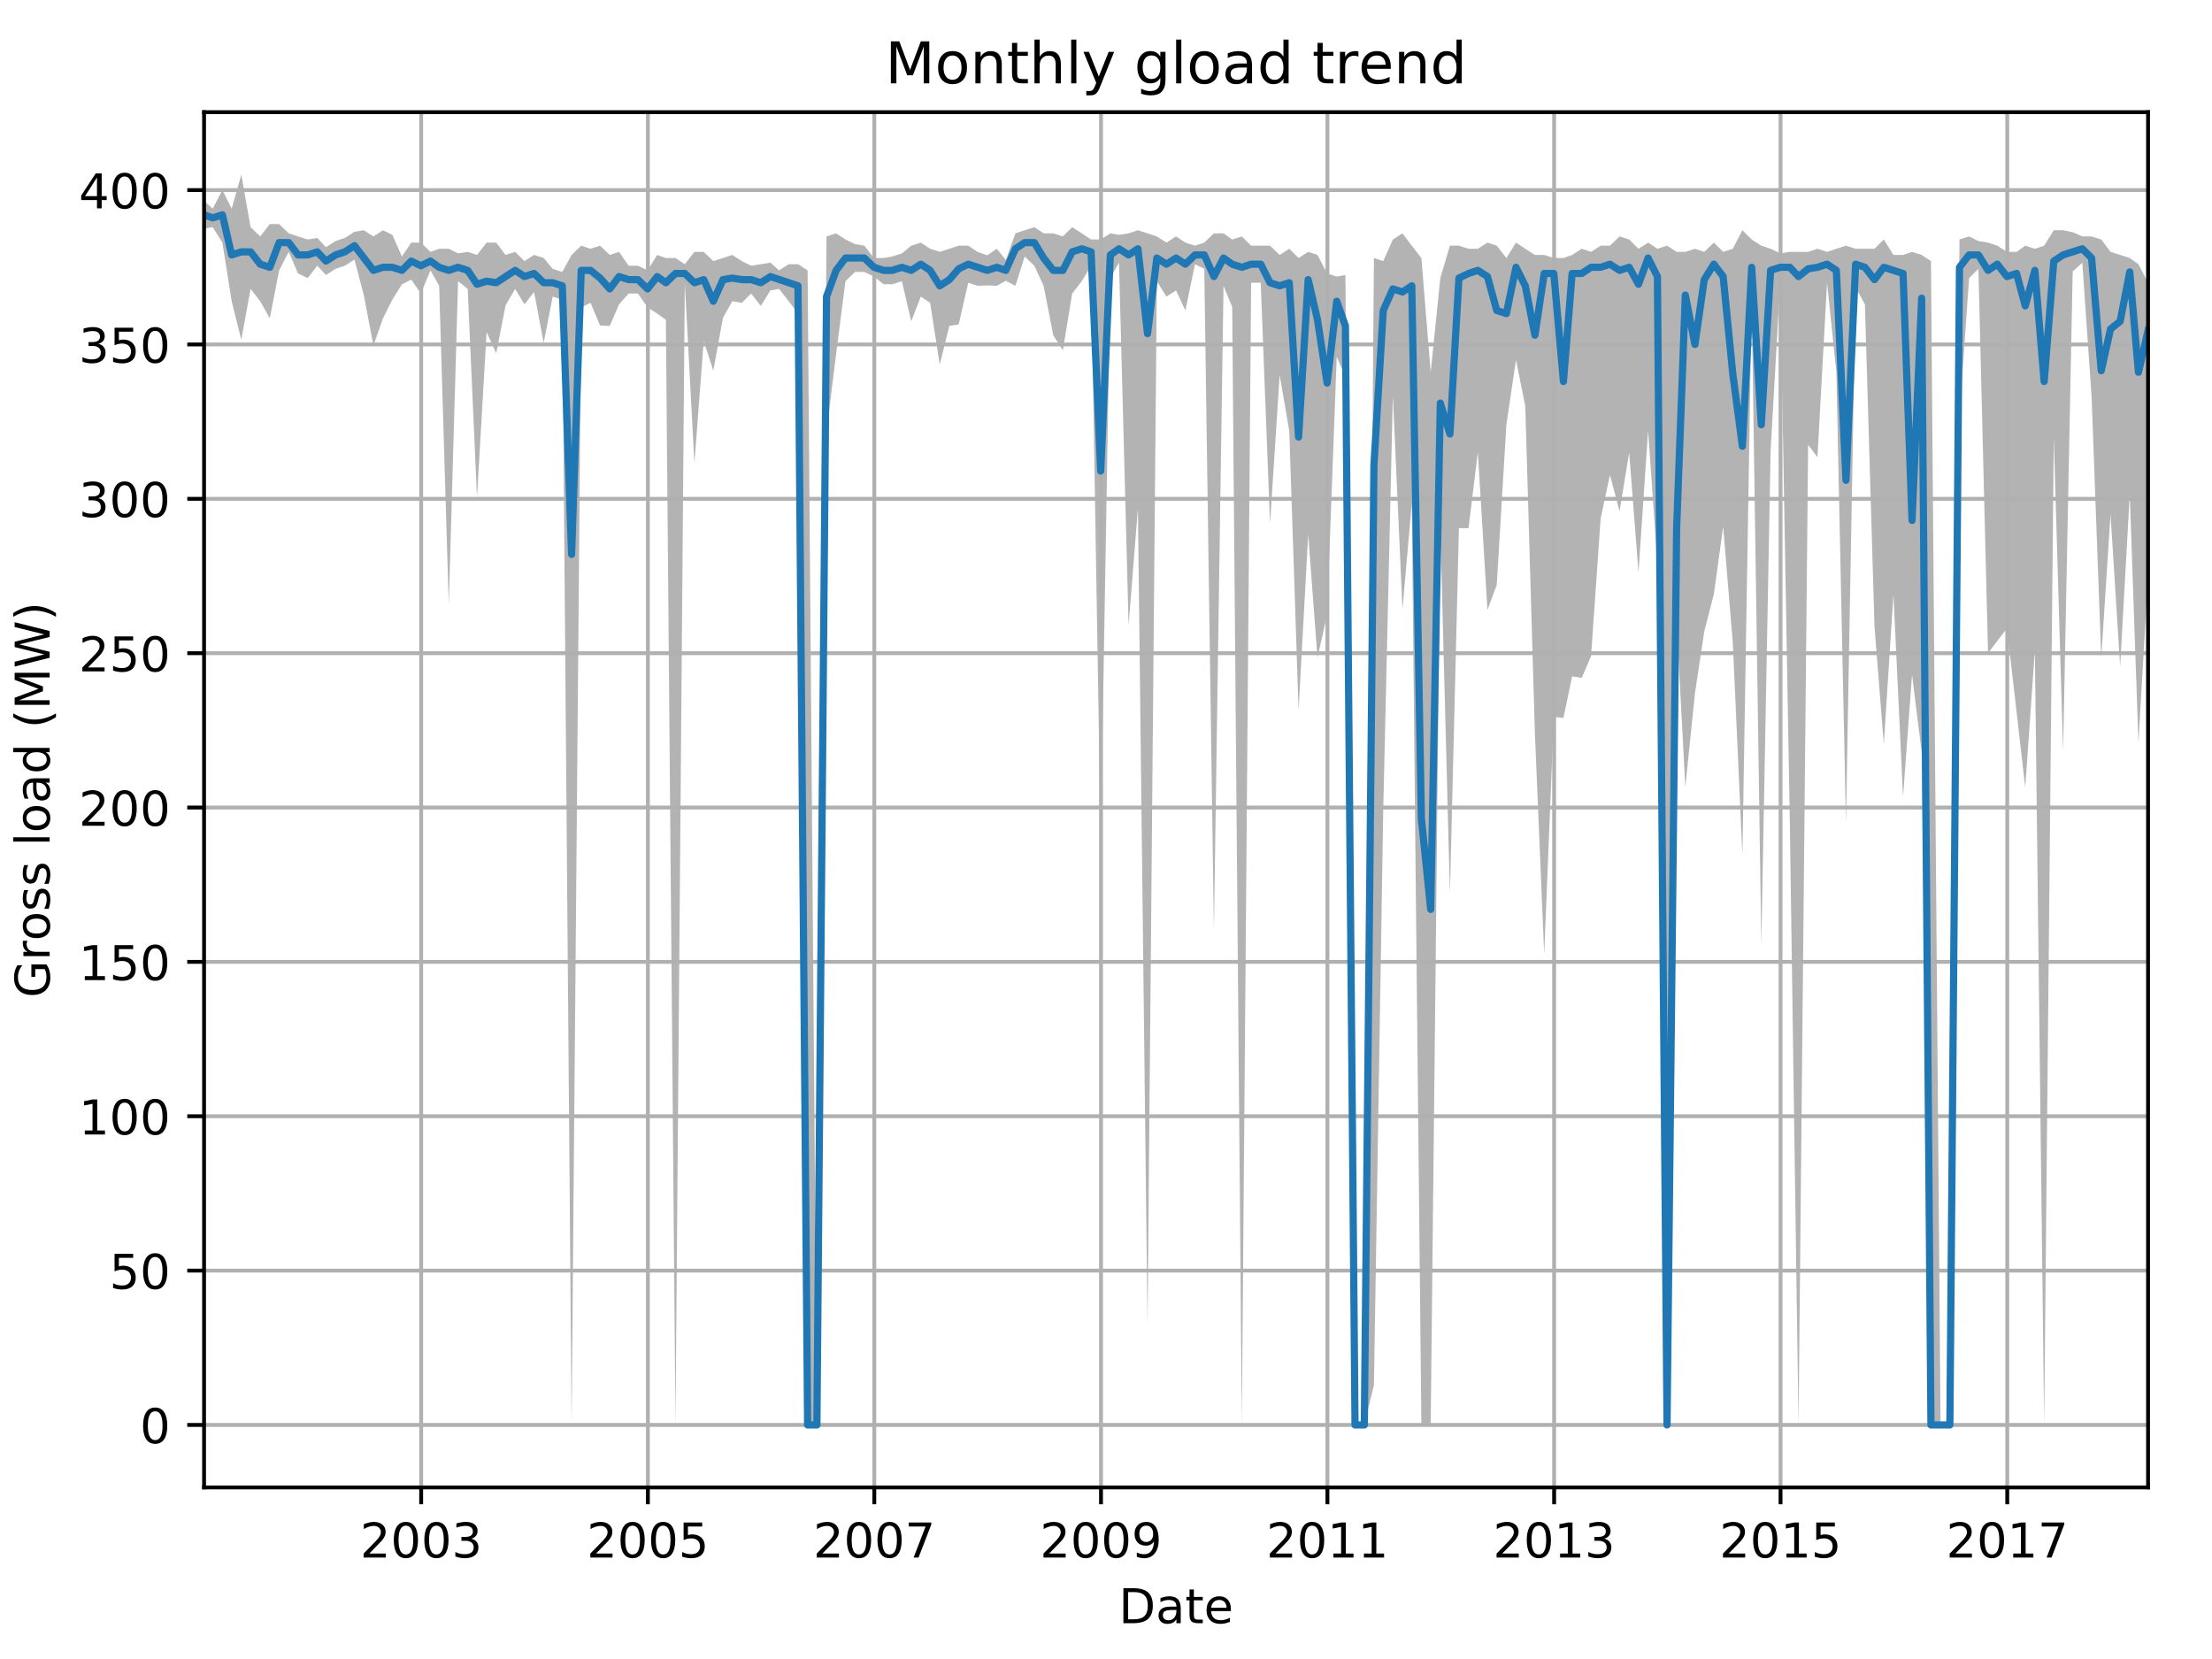<?xml version="1.0" encoding="utf-8" standalone="no"?>
<!DOCTYPE svg PUBLIC "-//W3C//DTD SVG 1.1//EN"
  "http://www.w3.org/Graphics/SVG/1.1/DTD/svg11.dtd">
<!-- Created with matplotlib (http://matplotlib.org/) -->
<svg height="345.6pt" version="1.1" viewBox="0 0 460.8 345.6" width="460.8pt" xmlns="http://www.w3.org/2000/svg" xmlns:xlink="http://www.w3.org/1999/xlink">
 <defs>
  <style type="text/css">
*{stroke-linecap:butt;stroke-linejoin:round;}
  </style>
 </defs>
 <g id="figure_1">
  <g id="patch_1">
   <path d="M 0 345.6 
L 460.8 345.6 
L 460.8 0 
L 0 0 
z
" style="fill:none;"/>
  </g>
  <g id="axes_1">
   <g id="patch_2">
    <path d="M 42.511 309.863 
L 447.48 309.863 
L 447.48 23.365 
L 42.511 23.365 
z
" style="fill:none;"/>
   </g>
   <g id="PolyCollection_1">
    <path clip-path="url(#p2f09c6c5ed)" d="M 42.511 41.854 
L 42.511 47.642 
L 44.32 47.32 
L 46.323 50.536 
L 48.261 62.755 
L 50.264 70.793 
L 52.203 60.182 
L 54.205 62.755 
L 56.208 66.292 
L 58.147 56.324 
L 60.149 52.465 
L 62.088 56.967 
L 64.091 57.931 
L 66.094 55.359 
L 67.903 57.288 
L 69.905 56.002 
L 71.844 55.359 
L 73.847 54.073 
L 75.785 61.468 
L 77.788 71.999 
L 79.791 66.292 
L 81.729 62.433 
L 83.732 59.218 
L 85.67 58.253 
L 87.673 61.147 
L 89.676 56.324 
L 91.485 59.539 
L 93.488 126.019 
L 95.426 58.574 
L 97.429 60.182 
L 99.367 103.591 
L 101.37 69.186 
L 103.373 73.607 
L 105.311 63.639 
L 107.314 60.182 
L 109.252 63.398 
L 111.255 60.825 
L 113.258 71.436 
L 115.132 61.79 
L 117.135 62.433 
L 119.073 296.841 
L 121.076 64.041 
L 123.014 63.076 
L 125.017 67.819 
L 127.02 67.899 
L 128.958 63.398 
L 130.961 61.147 
L 132.899 61.147 
L 134.902 64.041 
L 136.905 65.327 
L 138.714 66.613 
L 140.717 296.841 
L 142.655 58.896 
L 144.658 96.517 
L 146.596 71.034 
L 148.599 77.224 
L 150.602 66.211 
L 152.54 62.755 
L 154.543 63.076 
L 156.481 61.147 
L 158.484 63.719 
L 160.487 60.504 
L 162.296 60.182 
L 164.299 62.755 
L 166.237 65.327 
L 168.24 296.841 
L 170.178 296.841 
L 172.181 90.006 
L 174.184 73.687 
L 176.123 58.574 
L 178.125 56.645 
L 180.064 56.645 
L 182.067 57.61 
L 184.069 59.218 
L 185.878 59.218 
L 187.881 58.574 
L 189.82 66.935 
L 191.822 61.79 
L 193.761 63.076 
L 195.764 75.938 
L 197.767 67.899 
L 199.705 67.578 
L 201.708 58.896 
L 203.646 59.539 
L 205.649 59.459 
L 207.652 59.539 
L 209.525 58.494 
L 211.528 59.539 
L 213.466 53.43 
L 215.469 55.359 
L 217.408 59.539 
L 219.41 69.829 
L 221.413 72.964 
L 223.352 61.147 
L 225.355 58.574 
L 227.293 55.359 
L 229.296 175.296 
L 231.299 57.931 
L 233.108 54.716 
L 235.11 130.279 
L 237.049 105.842 
L 239.052 276.181 
L 240.99 58.574 
L 242.993 61.79 
L 244.996 60.504 
L 246.934 64.684 
L 248.937 55.037 
L 250.875 56.002 
L 252.878 193.865 
L 254.881 59.539 
L 256.69 63.96 
L 258.693 296.841 
L 260.631 58.896 
L 262.634 58.896 
L 264.572 109.057 
L 266.575 78.108 
L 268.578 89.765 
L 270.516 147.965 
L 272.519 111.308 
L 274.457 137.032 
L 276.46 128.029 
L 278.463 74.33 
L 280.272 78.51 
L 282.275 296.841 
L 284.213 296.841 
L 286.216 288.561 
L 288.154 168.624 
L 290.157 82.369 
L 292.16 126.903 
L 294.098 104.877 
L 296.101 296.841 
L 298.04 296.841 
L 300.042 110.022 
L 302.045 186.148 
L 303.919 110.022 
L 305.922 110.022 
L 307.86 94.186 
L 309.863 127.064 
L 311.801 121.839 
L 313.804 88.478 
L 315.807 74.973 
L 317.745 84.62 
L 319.748 152.788 
L 321.686 198.769 
L 323.689 149.331 
L 325.692 149.572 
L 327.501 140.891 
L 329.504 141.212 
L 331.442 136.71 
L 333.445 108.012 
L 335.384 98.929 
L 337.386 106.485 
L 339.389 94.266 
L 341.328 119.266 
L 343.33 89.684 
L 345.269 117.418 
L 347.272 296.841 
L 349.274 129.636 
L 351.083 163.962 
L 353.086 144.428 
L 355.025 131.566 
L 357.028 123.768 
L 358.966 109.7 
L 360.969 133.816 
L 362.972 178.11 
L 364.91 62.433 
L 366.913 196.759 
L 368.851 93.945 
L 370.854 58.574 
L 372.857 171.437 
L 374.666 296.841 
L 376.669 92.658 
L 378.607 95.231 
L 380.61 58.896 
L 382.548 77.546 
L 384.551 171.437 
L 386.554 59.861 
L 388.492 63.398 
L 390.495 130.601 
L 392.433 155.039 
L 394.436 123.849 
L 396.439 165.971 
L 398.313 140.569 
L 400.315 156.646 
L 402.254 296.841 
L 404.257 296.841 
L 406.195 296.841 
L 408.198 86.549 
L 410.201 57.931 
L 412.139 56.002 
L 414.142 136.067 
L 416.08 133.495 
L 418.083 130.923 
L 420.086 148.286 
L 421.895 164.042 
L 423.898 135.424 
L 425.836 296.841 
L 427.839 91.051 
L 429.777 156.566 
L 431.78 56.565 
L 433.783 54.716 
L 435.721 82.69 
L 437.724 137.032 
L 439.662 107.128 
L 441.665 138.8 
L 443.668 102.948 
L 445.477 154.717 
L 447.48 119.99 
L 447.48 58.896 
L 447.48 58.896 
L 445.477 55.037 
L 443.668 53.751 
L 441.665 53.108 
L 439.662 52.465 
L 437.724 49.893 
L 435.721 49.25 
L 433.783 49.25 
L 431.78 48.365 
L 429.777 47.963 
L 427.839 47.963 
L 425.836 51.179 
L 423.898 51.822 
L 421.895 51.179 
L 420.086 52.465 
L 418.083 52.465 
L 416.08 51.179 
L 414.142 50.536 
L 412.139 50.214 
L 410.201 49.25 
L 408.198 49.893 
L 406.195 296.841 
L 404.257 296.841 
L 402.254 54.394 
L 400.315 53.108 
L 398.313 52.465 
L 396.439 53.108 
L 394.436 53.108 
L 392.433 49.893 
L 390.495 51.822 
L 388.492 51.822 
L 386.554 51.822 
L 384.551 51.179 
L 382.548 51.822 
L 380.61 52.465 
L 378.607 51.822 
L 376.669 52.465 
L 374.666 52.465 
L 372.857 52.465 
L 370.854 52.787 
L 368.851 51.822 
L 366.913 51.179 
L 364.91 49.893 
L 362.972 47.963 
L 360.969 51.822 
L 358.966 52.465 
L 357.028 50.536 
L 355.025 52.465 
L 353.086 51.822 
L 351.083 52.465 
L 349.274 52.465 
L 347.272 51.179 
L 345.269 51.822 
L 343.33 50.536 
L 341.328 51.822 
L 339.389 49.893 
L 337.386 49.25 
L 335.384 51.179 
L 333.445 51.179 
L 331.442 52.465 
L 329.504 51.822 
L 327.501 53.108 
L 325.692 53.751 
L 323.689 53.751 
L 321.686 53.108 
L 319.748 53.108 
L 317.745 51.822 
L 315.807 50.536 
L 313.804 53.751 
L 311.801 51.179 
L 309.863 50.536 
L 307.86 51.822 
L 305.922 51.822 
L 303.919 51.179 
L 302.045 51.179 
L 300.042 57.931 
L 298.04 77.546 
L 296.101 53.751 
L 294.098 51.179 
L 292.16 48.606 
L 290.157 49.893 
L 288.154 54.394 
L 286.216 53.751 
L 284.213 296.841 
L 282.275 296.841 
L 280.272 57.288 
L 278.463 57.61 
L 276.46 56.967 
L 274.457 53.108 
L 272.519 52.465 
L 270.516 53.751 
L 268.578 51.822 
L 266.575 53.108 
L 264.572 51.179 
L 262.634 51.179 
L 260.631 51.179 
L 258.693 49.25 
L 256.69 49.893 
L 254.881 48.606 
L 252.878 48.606 
L 250.875 50.536 
L 248.937 51.179 
L 246.934 50.536 
L 244.996 49.25 
L 242.993 50.536 
L 240.99 49.25 
L 239.052 48.606 
L 237.049 47.963 
L 235.11 48.606 
L 233.108 48.928 
L 231.299 48.606 
L 229.296 49.893 
L 227.293 49.893 
L 225.355 48.606 
L 223.352 47.32 
L 221.413 49.25 
L 219.41 48.606 
L 217.408 48.606 
L 215.469 47.32 
L 213.466 47.963 
L 211.528 48.606 
L 209.525 54.153 
L 207.652 51.822 
L 205.649 53.189 
L 203.646 52.465 
L 201.708 51.179 
L 199.705 51.179 
L 197.767 51.822 
L 195.764 52.465 
L 193.761 51.822 
L 191.822 50.536 
L 189.82 51.179 
L 187.881 52.787 
L 185.878 53.43 
L 184.069 53.751 
L 182.067 53.751 
L 180.064 51.179 
L 178.125 50.857 
L 176.123 49.893 
L 174.184 48.606 
L 172.181 49.25 
L 170.178 296.841 
L 168.24 56.324 
L 166.237 55.037 
L 164.299 55.037 
L 162.296 56.324 
L 160.487 54.716 
L 158.484 55.037 
L 156.481 55.359 
L 154.543 54.394 
L 152.54 53.108 
L 150.602 53.751 
L 148.599 54.394 
L 146.596 52.465 
L 144.658 52.465 
L 142.655 55.037 
L 140.717 53.751 
L 138.714 53.751 
L 136.905 53.108 
L 134.902 56.324 
L 132.899 55.359 
L 130.961 55.359 
L 128.958 52.465 
L 127.02 53.108 
L 125.017 51.179 
L 123.014 51.822 
L 121.076 51.179 
L 119.073 53.108 
L 117.135 56.645 
L 115.132 56.002 
L 113.258 53.751 
L 111.255 53.108 
L 109.252 54.394 
L 107.314 52.465 
L 105.311 53.108 
L 103.373 50.536 
L 101.37 50.536 
L 99.367 53.108 
L 97.429 52.465 
L 95.426 52.787 
L 93.488 51.822 
L 91.485 51.822 
L 89.676 52.465 
L 87.673 50.536 
L 85.67 50.536 
L 83.732 53.43 
L 81.729 48.928 
L 79.791 47.963 
L 77.788 49.25 
L 75.785 47.963 
L 73.847 48.285 
L 71.844 49.571 
L 69.905 50.214 
L 67.903 51.5 
L 66.094 49.571 
L 64.091 49.893 
L 62.088 49.25 
L 60.149 48.606 
L 58.147 46.677 
L 56.208 46.677 
L 54.205 49.25 
L 52.203 47.32 
L 50.264 36.388 
L 48.261 43.462 
L 46.323 39.603 
L 44.32 43.462 
L 42.511 41.854 
z
" style="fill:#808080;fill-opacity:0.6;"/>
   </g>
   <g id="matplotlib.axis_1">
    <g id="xtick_1">
     <g id="line2d_1">
      <path clip-path="url(#p2f09c6c5ed)" d="M 87.737 309.863 
L 87.737 23.365 
" style="fill:none;stroke:#b0b0b0;stroke-linecap:square;stroke-width:0.8;"/>
     </g>
     <g id="line2d_2">
      <defs>
       <path d="M 0 0 
L 0 3.5 
" id="m4cd901f637" style="stroke:#000000;stroke-width:0.8;"/>
      </defs>
      <g>
       <use style="stroke:#000000;stroke-width:0.8;" x="87.737" xlink:href="#m4cd901f637" y="309.863"/>
      </g>
     </g>
     <g id="text_1">
      <!-- 2003 -->
      <defs>
       <path d="M 19.188 8.297 
L 53.609 8.297 
L 53.609 0 
L 7.328 0 
L 7.328 8.297 
Q 12.938 14.109 22.625 23.891 
Q 32.328 33.688 34.812 36.531 
Q 39.547 41.844 41.422 45.531 
Q 43.312 49.219 43.312 52.781 
Q 43.312 58.594 39.234 62.25 
Q 35.156 65.922 28.609 65.922 
Q 23.969 65.922 18.812 64.312 
Q 13.672 62.703 7.812 59.422 
L 7.812 69.391 
Q 13.766 71.781 18.938 73 
Q 24.125 74.219 28.422 74.219 
Q 39.75 74.219 46.484 68.547 
Q 53.219 62.891 53.219 53.422 
Q 53.219 48.922 51.531 44.891 
Q 49.859 40.875 45.406 35.406 
Q 44.188 33.984 37.641 27.219 
Q 31.109 20.453 19.188 8.297 
z
" id="DejaVuSans-32"/>
       <path d="M 31.781 66.406 
Q 24.172 66.406 20.328 58.906 
Q 16.5 51.422 16.5 36.375 
Q 16.5 21.391 20.328 13.891 
Q 24.172 6.391 31.781 6.391 
Q 39.453 6.391 43.281 13.891 
Q 47.125 21.391 47.125 36.375 
Q 47.125 51.422 43.281 58.906 
Q 39.453 66.406 31.781 66.406 
z
M 31.781 74.219 
Q 44.047 74.219 50.516 64.516 
Q 56.984 54.828 56.984 36.375 
Q 56.984 17.969 50.516 8.266 
Q 44.047 -1.422 31.781 -1.422 
Q 19.531 -1.422 13.062 8.266 
Q 6.594 17.969 6.594 36.375 
Q 6.594 54.828 13.062 64.516 
Q 19.531 74.219 31.781 74.219 
z
" id="DejaVuSans-30"/>
       <path d="M 40.578 39.312 
Q 47.656 37.797 51.625 33 
Q 55.609 28.219 55.609 21.188 
Q 55.609 10.406 48.188 4.484 
Q 40.766 -1.422 27.094 -1.422 
Q 22.516 -1.422 17.656 -0.516 
Q 12.797 0.391 7.625 2.203 
L 7.625 11.719 
Q 11.719 9.328 16.594 8.109 
Q 21.484 6.891 26.812 6.891 
Q 36.078 6.891 40.938 10.547 
Q 45.797 14.203 45.797 21.188 
Q 45.797 27.641 41.281 31.266 
Q 36.766 34.906 28.719 34.906 
L 20.219 34.906 
L 20.219 43.016 
L 29.109 43.016 
Q 36.375 43.016 40.234 45.922 
Q 44.094 48.828 44.094 54.297 
Q 44.094 59.906 40.109 62.906 
Q 36.141 65.922 28.719 65.922 
Q 24.656 65.922 20.016 65.031 
Q 15.375 64.156 9.812 62.312 
L 9.812 71.094 
Q 15.438 72.656 20.344 73.438 
Q 25.25 74.219 29.594 74.219 
Q 40.828 74.219 47.359 69.109 
Q 53.906 64.016 53.906 55.328 
Q 53.906 49.266 50.438 45.094 
Q 46.969 40.922 40.578 39.312 
z
" id="DejaVuSans-33"/>
      </defs>
      <g transform="translate(75.012 324.462)scale(0.1 -0.1)">
       <use xlink:href="#DejaVuSans-32"/>
       <use x="63.623" xlink:href="#DejaVuSans-30"/>
       <use x="127.246" xlink:href="#DejaVuSans-30"/>
       <use x="190.869" xlink:href="#DejaVuSans-33"/>
      </g>
     </g>
    </g>
    <g id="xtick_2">
     <g id="line2d_3">
      <path clip-path="url(#p2f09c6c5ed)" d="M 134.967 309.863 
L 134.967 23.365 
" style="fill:none;stroke:#b0b0b0;stroke-linecap:square;stroke-width:0.8;"/>
     </g>
     <g id="line2d_4">
      <g>
       <use style="stroke:#000000;stroke-width:0.8;" x="134.967" xlink:href="#m4cd901f637" y="309.863"/>
      </g>
     </g>
     <g id="text_2">
      <!-- 2005 -->
      <defs>
       <path d="M 10.797 72.906 
L 49.516 72.906 
L 49.516 64.594 
L 19.828 64.594 
L 19.828 46.734 
Q 21.969 47.469 24.109 47.828 
Q 26.266 48.188 28.422 48.188 
Q 40.625 48.188 47.75 41.5 
Q 54.891 34.812 54.891 23.391 
Q 54.891 11.625 47.562 5.094 
Q 40.234 -1.422 26.906 -1.422 
Q 22.312 -1.422 17.547 -0.641 
Q 12.797 0.141 7.719 1.703 
L 7.719 11.625 
Q 12.109 9.234 16.797 8.062 
Q 21.484 6.891 26.703 6.891 
Q 35.156 6.891 40.078 11.328 
Q 45.016 15.766 45.016 23.391 
Q 45.016 31 40.078 35.438 
Q 35.156 39.891 26.703 39.891 
Q 22.75 39.891 18.812 39.016 
Q 14.891 38.141 10.797 36.281 
z
" id="DejaVuSans-35"/>
      </defs>
      <g transform="translate(122.242 324.462)scale(0.1 -0.1)">
       <use xlink:href="#DejaVuSans-32"/>
       <use x="63.623" xlink:href="#DejaVuSans-30"/>
       <use x="127.246" xlink:href="#DejaVuSans-30"/>
       <use x="190.869" xlink:href="#DejaVuSans-35"/>
      </g>
     </g>
    </g>
    <g id="xtick_3">
     <g id="line2d_5">
      <path clip-path="url(#p2f09c6c5ed)" d="M 182.131 309.863 
L 182.131 23.365 
" style="fill:none;stroke:#b0b0b0;stroke-linecap:square;stroke-width:0.8;"/>
     </g>
     <g id="line2d_6">
      <g>
       <use style="stroke:#000000;stroke-width:0.8;" x="182.131" xlink:href="#m4cd901f637" y="309.863"/>
      </g>
     </g>
     <g id="text_3">
      <!-- 2007 -->
      <defs>
       <path d="M 8.203 72.906 
L 55.078 72.906 
L 55.078 68.703 
L 28.609 0 
L 18.312 0 
L 43.219 64.594 
L 8.203 64.594 
z
" id="DejaVuSans-37"/>
      </defs>
      <g transform="translate(169.406 324.462)scale(0.1 -0.1)">
       <use xlink:href="#DejaVuSans-32"/>
       <use x="63.623" xlink:href="#DejaVuSans-30"/>
       <use x="127.246" xlink:href="#DejaVuSans-30"/>
       <use x="190.869" xlink:href="#DejaVuSans-37"/>
      </g>
     </g>
    </g>
    <g id="xtick_4">
     <g id="line2d_7">
      <path clip-path="url(#p2f09c6c5ed)" d="M 229.36 309.863 
L 229.36 23.365 
" style="fill:none;stroke:#b0b0b0;stroke-linecap:square;stroke-width:0.8;"/>
     </g>
     <g id="line2d_8">
      <g>
       <use style="stroke:#000000;stroke-width:0.8;" x="229.36" xlink:href="#m4cd901f637" y="309.863"/>
      </g>
     </g>
     <g id="text_4">
      <!-- 2009 -->
      <defs>
       <path d="M 10.984 1.516 
L 10.984 10.5 
Q 14.703 8.734 18.5 7.812 
Q 22.312 6.891 25.984 6.891 
Q 35.75 6.891 40.891 13.453 
Q 46.047 20.016 46.781 33.406 
Q 43.953 29.203 39.594 26.953 
Q 35.25 24.703 29.984 24.703 
Q 19.047 24.703 12.672 31.312 
Q 6.297 37.938 6.297 49.422 
Q 6.297 60.641 12.938 67.422 
Q 19.578 74.219 30.609 74.219 
Q 43.266 74.219 49.922 64.516 
Q 56.594 54.828 56.594 36.375 
Q 56.594 19.141 48.406 8.859 
Q 40.234 -1.422 26.422 -1.422 
Q 22.703 -1.422 18.891 -0.688 
Q 15.094 0.047 10.984 1.516 
z
M 30.609 32.422 
Q 37.25 32.422 41.125 36.953 
Q 45.016 41.5 45.016 49.422 
Q 45.016 57.281 41.125 61.844 
Q 37.25 66.406 30.609 66.406 
Q 23.969 66.406 20.094 61.844 
Q 16.219 57.281 16.219 49.422 
Q 16.219 41.5 20.094 36.953 
Q 23.969 32.422 30.609 32.422 
z
" id="DejaVuSans-39"/>
      </defs>
      <g transform="translate(216.635 324.462)scale(0.1 -0.1)">
       <use xlink:href="#DejaVuSans-32"/>
       <use x="63.623" xlink:href="#DejaVuSans-30"/>
       <use x="127.246" xlink:href="#DejaVuSans-30"/>
       <use x="190.869" xlink:href="#DejaVuSans-39"/>
      </g>
     </g>
    </g>
    <g id="xtick_5">
     <g id="line2d_9">
      <path clip-path="url(#p2f09c6c5ed)" d="M 276.525 309.863 
L 276.525 23.365 
" style="fill:none;stroke:#b0b0b0;stroke-linecap:square;stroke-width:0.8;"/>
     </g>
     <g id="line2d_10">
      <g>
       <use style="stroke:#000000;stroke-width:0.8;" x="276.525" xlink:href="#m4cd901f637" y="309.863"/>
      </g>
     </g>
     <g id="text_5">
      <!-- 2011 -->
      <defs>
       <path d="M 12.406 8.297 
L 28.516 8.297 
L 28.516 63.922 
L 10.984 60.406 
L 10.984 69.391 
L 28.422 72.906 
L 38.281 72.906 
L 38.281 8.297 
L 54.391 8.297 
L 54.391 0 
L 12.406 0 
z
" id="DejaVuSans-31"/>
      </defs>
      <g transform="translate(263.8 324.462)scale(0.1 -0.1)">
       <use xlink:href="#DejaVuSans-32"/>
       <use x="63.623" xlink:href="#DejaVuSans-30"/>
       <use x="127.246" xlink:href="#DejaVuSans-31"/>
       <use x="190.869" xlink:href="#DejaVuSans-31"/>
      </g>
     </g>
    </g>
    <g id="xtick_6">
     <g id="line2d_11">
      <path clip-path="url(#p2f09c6c5ed)" d="M 323.754 309.863 
L 323.754 23.365 
" style="fill:none;stroke:#b0b0b0;stroke-linecap:square;stroke-width:0.8;"/>
     </g>
     <g id="line2d_12">
      <g>
       <use style="stroke:#000000;stroke-width:0.8;" x="323.754" xlink:href="#m4cd901f637" y="309.863"/>
      </g>
     </g>
     <g id="text_6">
      <!-- 2013 -->
      <g transform="translate(311.029 324.462)scale(0.1 -0.1)">
       <use xlink:href="#DejaVuSans-32"/>
       <use x="63.623" xlink:href="#DejaVuSans-30"/>
       <use x="127.246" xlink:href="#DejaVuSans-31"/>
       <use x="190.869" xlink:href="#DejaVuSans-33"/>
      </g>
     </g>
    </g>
    <g id="xtick_7">
     <g id="line2d_13">
      <path clip-path="url(#p2f09c6c5ed)" d="M 370.918 309.863 
L 370.918 23.365 
" style="fill:none;stroke:#b0b0b0;stroke-linecap:square;stroke-width:0.8;"/>
     </g>
     <g id="line2d_14">
      <g>
       <use style="stroke:#000000;stroke-width:0.8;" x="370.918" xlink:href="#m4cd901f637" y="309.863"/>
      </g>
     </g>
     <g id="text_7">
      <!-- 2015 -->
      <g transform="translate(358.193 324.462)scale(0.1 -0.1)">
       <use xlink:href="#DejaVuSans-32"/>
       <use x="63.623" xlink:href="#DejaVuSans-30"/>
       <use x="127.246" xlink:href="#DejaVuSans-31"/>
       <use x="190.869" xlink:href="#DejaVuSans-35"/>
      </g>
     </g>
    </g>
    <g id="xtick_8">
     <g id="line2d_15">
      <path clip-path="url(#p2f09c6c5ed)" d="M 418.148 309.863 
L 418.148 23.365 
" style="fill:none;stroke:#b0b0b0;stroke-linecap:square;stroke-width:0.8;"/>
     </g>
     <g id="line2d_16">
      <g>
       <use style="stroke:#000000;stroke-width:0.8;" x="418.148" xlink:href="#m4cd901f637" y="309.863"/>
      </g>
     </g>
     <g id="text_8">
      <!-- 2017 -->
      <g transform="translate(405.423 324.462)scale(0.1 -0.1)">
       <use xlink:href="#DejaVuSans-32"/>
       <use x="63.623" xlink:href="#DejaVuSans-30"/>
       <use x="127.246" xlink:href="#DejaVuSans-31"/>
       <use x="190.869" xlink:href="#DejaVuSans-37"/>
      </g>
     </g>
    </g>
    <g id="text_9">
     <!-- Date -->
     <defs>
      <path d="M 19.672 64.797 
L 19.672 8.109 
L 31.594 8.109 
Q 46.688 8.109 53.688 14.938 
Q 60.688 21.781 60.688 36.531 
Q 60.688 51.172 53.688 57.984 
Q 46.688 64.797 31.594 64.797 
z
M 9.812 72.906 
L 30.078 72.906 
Q 51.266 72.906 61.172 64.094 
Q 71.094 55.281 71.094 36.531 
Q 71.094 17.672 61.125 8.828 
Q 51.172 0 30.078 0 
L 9.812 0 
z
" id="DejaVuSans-44"/>
      <path d="M 34.281 27.484 
Q 23.391 27.484 19.188 25 
Q 14.984 22.516 14.984 16.5 
Q 14.984 11.719 18.141 8.906 
Q 21.297 6.109 26.703 6.109 
Q 34.188 6.109 38.703 11.406 
Q 43.219 16.703 43.219 25.484 
L 43.219 27.484 
z
M 52.203 31.203 
L 52.203 0 
L 43.219 0 
L 43.219 8.297 
Q 40.141 3.328 35.547 0.953 
Q 30.953 -1.422 24.312 -1.422 
Q 15.922 -1.422 10.953 3.297 
Q 6 8.016 6 15.922 
Q 6 25.141 12.172 29.828 
Q 18.359 34.516 30.609 34.516 
L 43.219 34.516 
L 43.219 35.406 
Q 43.219 41.609 39.141 45 
Q 35.062 48.391 27.688 48.391 
Q 23 48.391 18.547 47.266 
Q 14.109 46.141 10.016 43.891 
L 10.016 52.203 
Q 14.938 54.109 19.578 55.047 
Q 24.219 56 28.609 56 
Q 40.484 56 46.344 49.844 
Q 52.203 43.703 52.203 31.203 
z
" id="DejaVuSans-61"/>
      <path d="M 18.312 70.219 
L 18.312 54.688 
L 36.812 54.688 
L 36.812 47.703 
L 18.312 47.703 
L 18.312 18.016 
Q 18.312 11.328 20.141 9.422 
Q 21.969 7.516 27.594 7.516 
L 36.812 7.516 
L 36.812 0 
L 27.594 0 
Q 17.188 0 13.234 3.875 
Q 9.281 7.766 9.281 18.016 
L 9.281 47.703 
L 2.688 47.703 
L 2.688 54.688 
L 9.281 54.688 
L 9.281 70.219 
z
" id="DejaVuSans-74"/>
      <path d="M 56.203 29.594 
L 56.203 25.203 
L 14.891 25.203 
Q 15.484 15.922 20.484 11.062 
Q 25.484 6.203 34.422 6.203 
Q 39.594 6.203 44.453 7.469 
Q 49.312 8.734 54.109 11.281 
L 54.109 2.781 
Q 49.266 0.734 44.188 -0.344 
Q 39.109 -1.422 33.891 -1.422 
Q 20.797 -1.422 13.156 6.188 
Q 5.516 13.812 5.516 26.812 
Q 5.516 40.234 12.766 48.109 
Q 20.016 56 32.328 56 
Q 43.359 56 49.781 48.891 
Q 56.203 41.797 56.203 29.594 
z
M 47.219 32.234 
Q 47.125 39.594 43.094 43.984 
Q 39.062 48.391 32.422 48.391 
Q 24.906 48.391 20.391 44.141 
Q 15.875 39.891 15.188 32.172 
z
" id="DejaVuSans-65"/>
     </defs>
     <g transform="translate(233.045 338.14)scale(0.1 -0.1)">
      <use xlink:href="#DejaVuSans-44"/>
      <use x="77.002" xlink:href="#DejaVuSans-61"/>
      <use x="138.281" xlink:href="#DejaVuSans-74"/>
      <use x="177.49" xlink:href="#DejaVuSans-65"/>
     </g>
    </g>
   </g>
   <g id="matplotlib.axis_2">
    <g id="ytick_1">
     <g id="line2d_17">
      <path clip-path="url(#p2f09c6c5ed)" d="M 42.511 296.841 
L 447.48 296.841 
" style="fill:none;stroke:#b0b0b0;stroke-linecap:square;stroke-width:0.8;"/>
     </g>
     <g id="line2d_18">
      <defs>
       <path d="M 0 0 
L -3.5 0 
" id="m4e0c4a111c" style="stroke:#000000;stroke-width:0.8;"/>
      </defs>
      <g>
       <use style="stroke:#000000;stroke-width:0.8;" x="42.511" xlink:href="#m4e0c4a111c" y="296.841"/>
      </g>
     </g>
     <g id="text_10">
      <!-- 0 -->
      <g transform="translate(29.149 300.64)scale(0.1 -0.1)">
       <use xlink:href="#DejaVuSans-30"/>
      </g>
     </g>
    </g>
    <g id="ytick_2">
     <g id="line2d_19">
      <path clip-path="url(#p2f09c6c5ed)" d="M 42.511 264.686 
L 447.48 264.686 
" style="fill:none;stroke:#b0b0b0;stroke-linecap:square;stroke-width:0.8;"/>
     </g>
     <g id="line2d_20">
      <g>
       <use style="stroke:#000000;stroke-width:0.8;" x="42.511" xlink:href="#m4e0c4a111c" y="264.686"/>
      </g>
     </g>
     <g id="text_11">
      <!-- 50 -->
      <g transform="translate(22.786 268.485)scale(0.1 -0.1)">
       <use xlink:href="#DejaVuSans-35"/>
       <use x="63.623" xlink:href="#DejaVuSans-30"/>
      </g>
     </g>
    </g>
    <g id="ytick_3">
     <g id="line2d_21">
      <path clip-path="url(#p2f09c6c5ed)" d="M 42.511 232.531 
L 447.48 232.531 
" style="fill:none;stroke:#b0b0b0;stroke-linecap:square;stroke-width:0.8;"/>
     </g>
     <g id="line2d_22">
      <g>
       <use style="stroke:#000000;stroke-width:0.8;" x="42.511" xlink:href="#m4e0c4a111c" y="232.531"/>
      </g>
     </g>
     <g id="text_12">
      <!-- 100 -->
      <g transform="translate(16.424 236.331)scale(0.1 -0.1)">
       <use xlink:href="#DejaVuSans-31"/>
       <use x="63.623" xlink:href="#DejaVuSans-30"/>
       <use x="127.246" xlink:href="#DejaVuSans-30"/>
      </g>
     </g>
    </g>
    <g id="ytick_4">
     <g id="line2d_23">
      <path clip-path="url(#p2f09c6c5ed)" d="M 42.511 200.377 
L 447.48 200.377 
" style="fill:none;stroke:#b0b0b0;stroke-linecap:square;stroke-width:0.8;"/>
     </g>
     <g id="line2d_24">
      <g>
       <use style="stroke:#000000;stroke-width:0.8;" x="42.511" xlink:href="#m4e0c4a111c" y="200.377"/>
      </g>
     </g>
     <g id="text_13">
      <!-- 150 -->
      <g transform="translate(16.424 204.176)scale(0.1 -0.1)">
       <use xlink:href="#DejaVuSans-31"/>
       <use x="63.623" xlink:href="#DejaVuSans-35"/>
       <use x="127.246" xlink:href="#DejaVuSans-30"/>
      </g>
     </g>
    </g>
    <g id="ytick_5">
     <g id="line2d_25">
      <path clip-path="url(#p2f09c6c5ed)" d="M 42.511 168.222 
L 447.48 168.222 
" style="fill:none;stroke:#b0b0b0;stroke-linecap:square;stroke-width:0.8;"/>
     </g>
     <g id="line2d_26">
      <g>
       <use style="stroke:#000000;stroke-width:0.8;" x="42.511" xlink:href="#m4e0c4a111c" y="168.222"/>
      </g>
     </g>
     <g id="text_14">
      <!-- 200 -->
      <g transform="translate(16.424 172.021)scale(0.1 -0.1)">
       <use xlink:href="#DejaVuSans-32"/>
       <use x="63.623" xlink:href="#DejaVuSans-30"/>
       <use x="127.246" xlink:href="#DejaVuSans-30"/>
      </g>
     </g>
    </g>
    <g id="ytick_6">
     <g id="line2d_27">
      <path clip-path="url(#p2f09c6c5ed)" d="M 42.511 136.067 
L 447.48 136.067 
" style="fill:none;stroke:#b0b0b0;stroke-linecap:square;stroke-width:0.8;"/>
     </g>
     <g id="line2d_28">
      <g>
       <use style="stroke:#000000;stroke-width:0.8;" x="42.511" xlink:href="#m4e0c4a111c" y="136.067"/>
      </g>
     </g>
     <g id="text_15">
      <!-- 250 -->
      <g transform="translate(16.424 139.867)scale(0.1 -0.1)">
       <use xlink:href="#DejaVuSans-32"/>
       <use x="63.623" xlink:href="#DejaVuSans-35"/>
       <use x="127.246" xlink:href="#DejaVuSans-30"/>
      </g>
     </g>
    </g>
    <g id="ytick_7">
     <g id="line2d_29">
      <path clip-path="url(#p2f09c6c5ed)" d="M 42.511 103.913 
L 447.48 103.913 
" style="fill:none;stroke:#b0b0b0;stroke-linecap:square;stroke-width:0.8;"/>
     </g>
     <g id="line2d_30">
      <g>
       <use style="stroke:#000000;stroke-width:0.8;" x="42.511" xlink:href="#m4e0c4a111c" y="103.913"/>
      </g>
     </g>
     <g id="text_16">
      <!-- 300 -->
      <g transform="translate(16.424 107.712)scale(0.1 -0.1)">
       <use xlink:href="#DejaVuSans-33"/>
       <use x="63.623" xlink:href="#DejaVuSans-30"/>
       <use x="127.246" xlink:href="#DejaVuSans-30"/>
      </g>
     </g>
    </g>
    <g id="ytick_8">
     <g id="line2d_31">
      <path clip-path="url(#p2f09c6c5ed)" d="M 42.511 71.758 
L 447.48 71.758 
" style="fill:none;stroke:#b0b0b0;stroke-linecap:square;stroke-width:0.8;"/>
     </g>
     <g id="line2d_32">
      <g>
       <use style="stroke:#000000;stroke-width:0.8;" x="42.511" xlink:href="#m4e0c4a111c" y="71.758"/>
      </g>
     </g>
     <g id="text_17">
      <!-- 350 -->
      <g transform="translate(16.424 75.557)scale(0.1 -0.1)">
       <use xlink:href="#DejaVuSans-33"/>
       <use x="63.623" xlink:href="#DejaVuSans-35"/>
       <use x="127.246" xlink:href="#DejaVuSans-30"/>
      </g>
     </g>
    </g>
    <g id="ytick_9">
     <g id="line2d_33">
      <path clip-path="url(#p2f09c6c5ed)" d="M 42.511 39.603 
L 447.48 39.603 
" style="fill:none;stroke:#b0b0b0;stroke-linecap:square;stroke-width:0.8;"/>
     </g>
     <g id="line2d_34">
      <g>
       <use style="stroke:#000000;stroke-width:0.8;" x="42.511" xlink:href="#m4e0c4a111c" y="39.603"/>
      </g>
     </g>
     <g id="text_18">
      <!-- 400 -->
      <defs>
       <path d="M 37.797 64.312 
L 12.891 25.391 
L 37.797 25.391 
z
M 35.203 72.906 
L 47.609 72.906 
L 47.609 25.391 
L 58.016 25.391 
L 58.016 17.188 
L 47.609 17.188 
L 47.609 0 
L 37.797 0 
L 37.797 17.188 
L 4.891 17.188 
L 4.891 26.703 
z
" id="DejaVuSans-34"/>
      </defs>
      <g transform="translate(16.424 43.402)scale(0.1 -0.1)">
       <use xlink:href="#DejaVuSans-34"/>
       <use x="63.623" xlink:href="#DejaVuSans-30"/>
       <use x="127.246" xlink:href="#DejaVuSans-30"/>
      </g>
     </g>
    </g>
    <g id="text_19">
     <!-- Gross load (MW) -->
     <defs>
      <path d="M 59.516 10.406 
L 59.516 29.984 
L 43.406 29.984 
L 43.406 38.094 
L 69.281 38.094 
L 69.281 6.781 
Q 63.578 2.734 56.688 0.656 
Q 49.812 -1.422 42 -1.422 
Q 24.906 -1.422 15.25 8.562 
Q 5.609 18.562 5.609 36.375 
Q 5.609 54.25 15.25 64.234 
Q 24.906 74.219 42 74.219 
Q 49.125 74.219 55.547 72.453 
Q 61.969 70.703 67.391 67.281 
L 67.391 56.781 
Q 61.922 61.422 55.766 63.766 
Q 49.609 66.109 42.828 66.109 
Q 29.438 66.109 22.719 58.641 
Q 16.016 51.172 16.016 36.375 
Q 16.016 21.625 22.719 14.156 
Q 29.438 6.688 42.828 6.688 
Q 48.047 6.688 52.141 7.594 
Q 56.25 8.5 59.516 10.406 
z
" id="DejaVuSans-47"/>
      <path d="M 41.109 46.297 
Q 39.594 47.172 37.812 47.578 
Q 36.031 48 33.891 48 
Q 26.266 48 22.188 43.047 
Q 18.109 38.094 18.109 28.812 
L 18.109 0 
L 9.078 0 
L 9.078 54.688 
L 18.109 54.688 
L 18.109 46.188 
Q 20.953 51.172 25.484 53.578 
Q 30.031 56 36.531 56 
Q 37.453 56 38.578 55.875 
Q 39.703 55.766 41.062 55.516 
z
" id="DejaVuSans-72"/>
      <path d="M 30.609 48.391 
Q 23.391 48.391 19.188 42.75 
Q 14.984 37.109 14.984 27.297 
Q 14.984 17.484 19.156 11.844 
Q 23.344 6.203 30.609 6.203 
Q 37.797 6.203 41.984 11.859 
Q 46.188 17.531 46.188 27.297 
Q 46.188 37.016 41.984 42.703 
Q 37.797 48.391 30.609 48.391 
z
M 30.609 56 
Q 42.328 56 49.016 48.375 
Q 55.719 40.766 55.719 27.297 
Q 55.719 13.875 49.016 6.219 
Q 42.328 -1.422 30.609 -1.422 
Q 18.844 -1.422 12.172 6.219 
Q 5.516 13.875 5.516 27.297 
Q 5.516 40.766 12.172 48.375 
Q 18.844 56 30.609 56 
z
" id="DejaVuSans-6f"/>
      <path d="M 44.281 53.078 
L 44.281 44.578 
Q 40.484 46.531 36.375 47.5 
Q 32.281 48.484 27.875 48.484 
Q 21.188 48.484 17.844 46.438 
Q 14.5 44.391 14.5 40.281 
Q 14.5 37.156 16.891 35.375 
Q 19.281 33.594 26.516 31.984 
L 29.594 31.297 
Q 39.156 29.25 43.188 25.516 
Q 47.219 21.781 47.219 15.094 
Q 47.219 7.469 41.188 3.016 
Q 35.156 -1.422 24.609 -1.422 
Q 20.219 -1.422 15.453 -0.562 
Q 10.688 0.297 5.422 2 
L 5.422 11.281 
Q 10.406 8.688 15.234 7.391 
Q 20.062 6.109 24.812 6.109 
Q 31.156 6.109 34.562 8.281 
Q 37.984 10.453 37.984 14.406 
Q 37.984 18.062 35.516 20.016 
Q 33.062 21.969 24.703 23.781 
L 21.578 24.516 
Q 13.234 26.266 9.516 29.906 
Q 5.812 33.547 5.812 39.891 
Q 5.812 47.609 11.281 51.797 
Q 16.75 56 26.812 56 
Q 31.781 56 36.172 55.266 
Q 40.578 54.547 44.281 53.078 
z
" id="DejaVuSans-73"/>
      <path id="DejaVuSans-20"/>
      <path d="M 9.422 75.984 
L 18.406 75.984 
L 18.406 0 
L 9.422 0 
z
" id="DejaVuSans-6c"/>
      <path d="M 45.406 46.391 
L 45.406 75.984 
L 54.391 75.984 
L 54.391 0 
L 45.406 0 
L 45.406 8.203 
Q 42.578 3.328 38.25 0.953 
Q 33.938 -1.422 27.875 -1.422 
Q 17.969 -1.422 11.734 6.484 
Q 5.516 14.406 5.516 27.297 
Q 5.516 40.188 11.734 48.094 
Q 17.969 56 27.875 56 
Q 33.938 56 38.25 53.625 
Q 42.578 51.266 45.406 46.391 
z
M 14.797 27.297 
Q 14.797 17.391 18.875 11.75 
Q 22.953 6.109 30.078 6.109 
Q 37.203 6.109 41.297 11.75 
Q 45.406 17.391 45.406 27.297 
Q 45.406 37.203 41.297 42.844 
Q 37.203 48.484 30.078 48.484 
Q 22.953 48.484 18.875 42.844 
Q 14.797 37.203 14.797 27.297 
z
" id="DejaVuSans-64"/>
      <path d="M 31 75.875 
Q 24.469 64.656 21.281 53.656 
Q 18.109 42.672 18.109 31.391 
Q 18.109 20.125 21.312 9.062 
Q 24.516 -2 31 -13.188 
L 23.188 -13.188 
Q 15.875 -1.703 12.234 9.375 
Q 8.594 20.453 8.594 31.391 
Q 8.594 42.281 12.203 53.312 
Q 15.828 64.359 23.188 75.875 
z
" id="DejaVuSans-28"/>
      <path d="M 9.812 72.906 
L 24.516 72.906 
L 43.109 23.297 
L 61.812 72.906 
L 76.516 72.906 
L 76.516 0 
L 66.891 0 
L 66.891 64.016 
L 48.094 14.016 
L 38.188 14.016 
L 19.391 64.016 
L 19.391 0 
L 9.812 0 
z
" id="DejaVuSans-4d"/>
      <path d="M 3.328 72.906 
L 13.281 72.906 
L 28.609 11.281 
L 43.891 72.906 
L 54.984 72.906 
L 70.312 11.281 
L 85.594 72.906 
L 95.609 72.906 
L 77.297 0 
L 64.891 0 
L 49.516 63.281 
L 33.984 0 
L 21.578 0 
z
" id="DejaVuSans-57"/>
      <path d="M 8.016 75.875 
L 15.828 75.875 
Q 23.141 64.359 26.781 53.312 
Q 30.422 42.281 30.422 31.391 
Q 30.422 20.453 26.781 9.375 
Q 23.141 -1.703 15.828 -13.188 
L 8.016 -13.188 
Q 14.5 -2 17.703 9.062 
Q 20.906 20.125 20.906 31.391 
Q 20.906 42.672 17.703 53.656 
Q 14.5 64.656 8.016 75.875 
z
" id="DejaVuSans-29"/>
     </defs>
     <g transform="translate(10.344 207.835)rotate(-90)scale(0.1 -0.1)">
      <use xlink:href="#DejaVuSans-47"/>
      <use x="77.49" xlink:href="#DejaVuSans-72"/>
      <use x="118.572" xlink:href="#DejaVuSans-6f"/>
      <use x="179.754" xlink:href="#DejaVuSans-73"/>
      <use x="231.854" xlink:href="#DejaVuSans-73"/>
      <use x="283.953" xlink:href="#DejaVuSans-20"/>
      <use x="315.74" xlink:href="#DejaVuSans-6c"/>
      <use x="343.523" xlink:href="#DejaVuSans-6f"/>
      <use x="404.705" xlink:href="#DejaVuSans-61"/>
      <use x="465.984" xlink:href="#DejaVuSans-64"/>
      <use x="529.461" xlink:href="#DejaVuSans-20"/>
      <use x="561.248" xlink:href="#DejaVuSans-28"/>
      <use x="600.262" xlink:href="#DejaVuSans-4d"/>
      <use x="686.541" xlink:href="#DejaVuSans-57"/>
      <use x="785.418" xlink:href="#DejaVuSans-29"/>
     </g>
    </g>
   </g>
   <g id="line2d_35">
    <path clip-path="url(#p2f09c6c5ed)" d="M 42.511 44.748 
L 44.32 45.391 
L 46.323 44.748 
L 48.261 53.108 
L 50.264 52.465 
L 52.203 52.465 
L 54.205 55.037 
L 56.208 55.681 
L 58.147 50.536 
L 60.149 50.536 
L 62.088 53.108 
L 64.091 53.108 
L 66.094 52.465 
L 67.903 54.394 
L 69.905 53.108 
L 71.844 52.465 
L 73.847 51.179 
L 77.788 56.324 
L 79.791 55.681 
L 81.729 55.681 
L 83.732 56.324 
L 85.67 54.394 
L 87.673 55.359 
L 89.676 54.394 
L 91.485 55.681 
L 93.488 56.324 
L 95.426 55.681 
L 97.429 56.324 
L 99.367 59.218 
L 101.37 58.574 
L 103.373 58.896 
L 107.314 56.324 
L 109.252 57.61 
L 111.255 56.967 
L 113.258 58.896 
L 115.132 58.896 
L 117.135 59.539 
L 119.073 115.488 
L 121.076 56.324 
L 123.014 56.324 
L 125.017 57.931 
L 127.02 60.182 
L 128.958 57.61 
L 130.961 58.253 
L 132.899 58.253 
L 134.902 60.182 
L 136.905 57.61 
L 138.714 58.896 
L 140.717 56.967 
L 142.655 56.967 
L 144.658 58.896 
L 146.596 58.253 
L 148.599 62.755 
L 150.602 58.253 
L 152.54 57.931 
L 154.543 58.253 
L 156.481 58.253 
L 158.484 58.896 
L 160.487 57.61 
L 166.237 59.539 
L 168.24 296.841 
L 170.178 296.841 
L 172.181 61.79 
L 174.184 56.324 
L 176.123 53.751 
L 180.064 53.751 
L 182.067 55.681 
L 184.069 56.324 
L 185.878 56.324 
L 187.881 55.681 
L 189.82 56.324 
L 191.822 55.037 
L 193.761 56.324 
L 195.764 59.539 
L 197.767 58.253 
L 199.705 56.002 
L 201.708 55.037 
L 205.649 56.324 
L 207.652 55.681 
L 209.525 56.324 
L 211.528 51.822 
L 213.466 50.536 
L 215.469 50.536 
L 217.408 53.751 
L 219.41 56.324 
L 221.413 56.324 
L 223.352 52.465 
L 225.355 51.822 
L 227.293 52.465 
L 229.296 98.125 
L 231.299 53.108 
L 233.108 51.822 
L 235.11 53.108 
L 237.049 51.822 
L 239.052 69.507 
L 240.99 53.751 
L 242.993 55.037 
L 244.996 53.751 
L 246.934 55.037 
L 248.937 53.108 
L 250.875 53.108 
L 252.878 57.61 
L 254.881 53.751 
L 256.69 55.037 
L 258.693 55.681 
L 260.631 55.037 
L 262.634 55.037 
L 264.572 58.896 
L 266.575 59.539 
L 268.578 58.896 
L 270.516 91.051 
L 272.519 58.253 
L 274.457 66.613 
L 276.46 79.797 
L 278.463 62.755 
L 280.272 67.899 
L 282.275 296.841 
L 284.213 296.841 
L 286.216 96.839 
L 288.154 64.684 
L 290.157 60.182 
L 292.16 60.825 
L 294.098 59.539 
L 296.101 170.473 
L 298.04 189.444 
L 300.042 83.977 
L 302.045 90.408 
L 303.919 57.931 
L 305.922 56.967 
L 307.86 56.324 
L 309.863 57.61 
L 311.801 64.684 
L 313.804 65.327 
L 315.807 55.681 
L 317.745 59.539 
L 319.748 69.829 
L 321.686 56.967 
L 323.689 56.967 
L 325.692 79.475 
L 327.501 56.967 
L 329.504 56.967 
L 331.442 55.681 
L 333.445 55.681 
L 335.384 55.037 
L 337.386 56.324 
L 339.389 55.681 
L 341.328 59.218 
L 343.33 53.751 
L 345.269 57.61 
L 347.272 296.841 
L 349.274 110.022 
L 351.083 61.468 
L 353.086 71.758 
L 355.025 58.253 
L 357.028 55.037 
L 358.966 57.61 
L 360.969 77.867 
L 362.972 92.98 
L 364.91 55.681 
L 366.913 88.478 
L 368.851 56.324 
L 370.854 55.681 
L 372.857 55.681 
L 374.666 57.61 
L 376.669 56.002 
L 378.607 55.681 
L 380.61 55.037 
L 382.548 56.324 
L 384.551 100.054 
L 386.554 55.037 
L 388.492 55.681 
L 390.495 58.253 
L 392.433 55.681 
L 396.439 56.967 
L 398.313 108.414 
L 400.315 62.111 
L 402.254 296.841 
L 406.195 296.841 
L 408.198 55.681 
L 410.201 53.108 
L 412.139 53.108 
L 414.142 56.324 
L 416.08 55.037 
L 418.083 57.61 
L 420.086 56.967 
L 421.895 63.719 
L 423.898 56.324 
L 425.836 79.475 
L 427.839 54.394 
L 429.777 53.108 
L 433.783 51.822 
L 435.721 53.751 
L 437.724 77.224 
L 439.662 68.542 
L 441.665 66.935 
L 443.668 56.645 
L 445.477 77.546 
L 447.48 68.864 
L 447.48 68.864 
" style="fill:none;stroke:#1f77b4;stroke-linecap:square;stroke-width:1.5;"/>
   </g>
   <g id="patch_3">
    <path d="M 42.511 309.863 
L 42.511 23.365 
" style="fill:none;stroke:#000000;stroke-linecap:square;stroke-linejoin:miter;stroke-width:0.8;"/>
   </g>
   <g id="patch_4">
    <path d="M 447.48 309.863 
L 447.48 23.365 
" style="fill:none;stroke:#000000;stroke-linecap:square;stroke-linejoin:miter;stroke-width:0.8;"/>
   </g>
   <g id="patch_5">
    <path d="M 42.511 309.863 
L 447.48 309.863 
" style="fill:none;stroke:#000000;stroke-linecap:square;stroke-linejoin:miter;stroke-width:0.8;"/>
   </g>
   <g id="patch_6">
    <path d="M 42.511 23.365 
L 447.48 23.365 
" style="fill:none;stroke:#000000;stroke-linecap:square;stroke-linejoin:miter;stroke-width:0.8;"/>
   </g>
   <g id="text_20">
    <!-- Monthly gload trend -->
    <defs>
     <path d="M 54.891 33.016 
L 54.891 0 
L 45.906 0 
L 45.906 32.719 
Q 45.906 40.484 42.875 44.328 
Q 39.844 48.188 33.797 48.188 
Q 26.516 48.188 22.312 43.547 
Q 18.109 38.922 18.109 30.906 
L 18.109 0 
L 9.078 0 
L 9.078 54.688 
L 18.109 54.688 
L 18.109 46.188 
Q 21.344 51.125 25.703 53.562 
Q 30.078 56 35.797 56 
Q 45.219 56 50.047 50.172 
Q 54.891 44.344 54.891 33.016 
z
" id="DejaVuSans-6e"/>
     <path d="M 54.891 33.016 
L 54.891 0 
L 45.906 0 
L 45.906 32.719 
Q 45.906 40.484 42.875 44.328 
Q 39.844 48.188 33.797 48.188 
Q 26.516 48.188 22.312 43.547 
Q 18.109 38.922 18.109 30.906 
L 18.109 0 
L 9.078 0 
L 9.078 75.984 
L 18.109 75.984 
L 18.109 46.188 
Q 21.344 51.125 25.703 53.562 
Q 30.078 56 35.797 56 
Q 45.219 56 50.047 50.172 
Q 54.891 44.344 54.891 33.016 
z
" id="DejaVuSans-68"/>
     <path d="M 32.172 -5.078 
Q 28.375 -14.844 24.75 -17.812 
Q 21.141 -20.797 15.094 -20.797 
L 7.906 -20.797 
L 7.906 -13.281 
L 13.188 -13.281 
Q 16.891 -13.281 18.938 -11.516 
Q 21 -9.766 23.484 -3.219 
L 25.094 0.875 
L 2.984 54.688 
L 12.5 54.688 
L 29.594 11.922 
L 46.688 54.688 
L 56.203 54.688 
z
" id="DejaVuSans-79"/>
     <path d="M 45.406 27.984 
Q 45.406 37.75 41.375 43.109 
Q 37.359 48.484 30.078 48.484 
Q 22.859 48.484 18.828 43.109 
Q 14.797 37.75 14.797 27.984 
Q 14.797 18.266 18.828 12.891 
Q 22.859 7.516 30.078 7.516 
Q 37.359 7.516 41.375 12.891 
Q 45.406 18.266 45.406 27.984 
z
M 54.391 6.781 
Q 54.391 -7.172 48.188 -13.984 
Q 42 -20.797 29.203 -20.797 
Q 24.469 -20.797 20.266 -20.094 
Q 16.062 -19.391 12.109 -17.922 
L 12.109 -9.188 
Q 16.062 -11.328 19.922 -12.344 
Q 23.781 -13.375 27.781 -13.375 
Q 36.625 -13.375 41.016 -8.766 
Q 45.406 -4.156 45.406 5.172 
L 45.406 9.625 
Q 42.625 4.781 38.281 2.391 
Q 33.938 0 27.875 0 
Q 17.828 0 11.672 7.656 
Q 5.516 15.328 5.516 27.984 
Q 5.516 40.672 11.672 48.328 
Q 17.828 56 27.875 56 
Q 33.938 56 38.281 53.609 
Q 42.625 51.219 45.406 46.391 
L 45.406 54.688 
L 54.391 54.688 
z
" id="DejaVuSans-67"/>
    </defs>
    <g transform="translate(184.405 17.365)scale(0.12 -0.12)">
     <use xlink:href="#DejaVuSans-4d"/>
     <use x="86.279" xlink:href="#DejaVuSans-6f"/>
     <use x="147.461" xlink:href="#DejaVuSans-6e"/>
     <use x="210.84" xlink:href="#DejaVuSans-74"/>
     <use x="250.049" xlink:href="#DejaVuSans-68"/>
     <use x="313.428" xlink:href="#DejaVuSans-6c"/>
     <use x="341.211" xlink:href="#DejaVuSans-79"/>
     <use x="400.391" xlink:href="#DejaVuSans-20"/>
     <use x="432.178" xlink:href="#DejaVuSans-67"/>
     <use x="495.654" xlink:href="#DejaVuSans-6c"/>
     <use x="523.438" xlink:href="#DejaVuSans-6f"/>
     <use x="584.619" xlink:href="#DejaVuSans-61"/>
     <use x="645.898" xlink:href="#DejaVuSans-64"/>
     <use x="709.375" xlink:href="#DejaVuSans-20"/>
     <use x="741.162" xlink:href="#DejaVuSans-74"/>
     <use x="780.371" xlink:href="#DejaVuSans-72"/>
     <use x="821.453" xlink:href="#DejaVuSans-65"/>
     <use x="882.977" xlink:href="#DejaVuSans-6e"/>
     <use x="946.355" xlink:href="#DejaVuSans-64"/>
    </g>
   </g>
  </g>
 </g>
 <defs>
  <clipPath id="p2f09c6c5ed">
   <rect height="286.498" width="404.969" x="42.511" y="23.365"/>
  </clipPath>
 </defs>
</svg>
